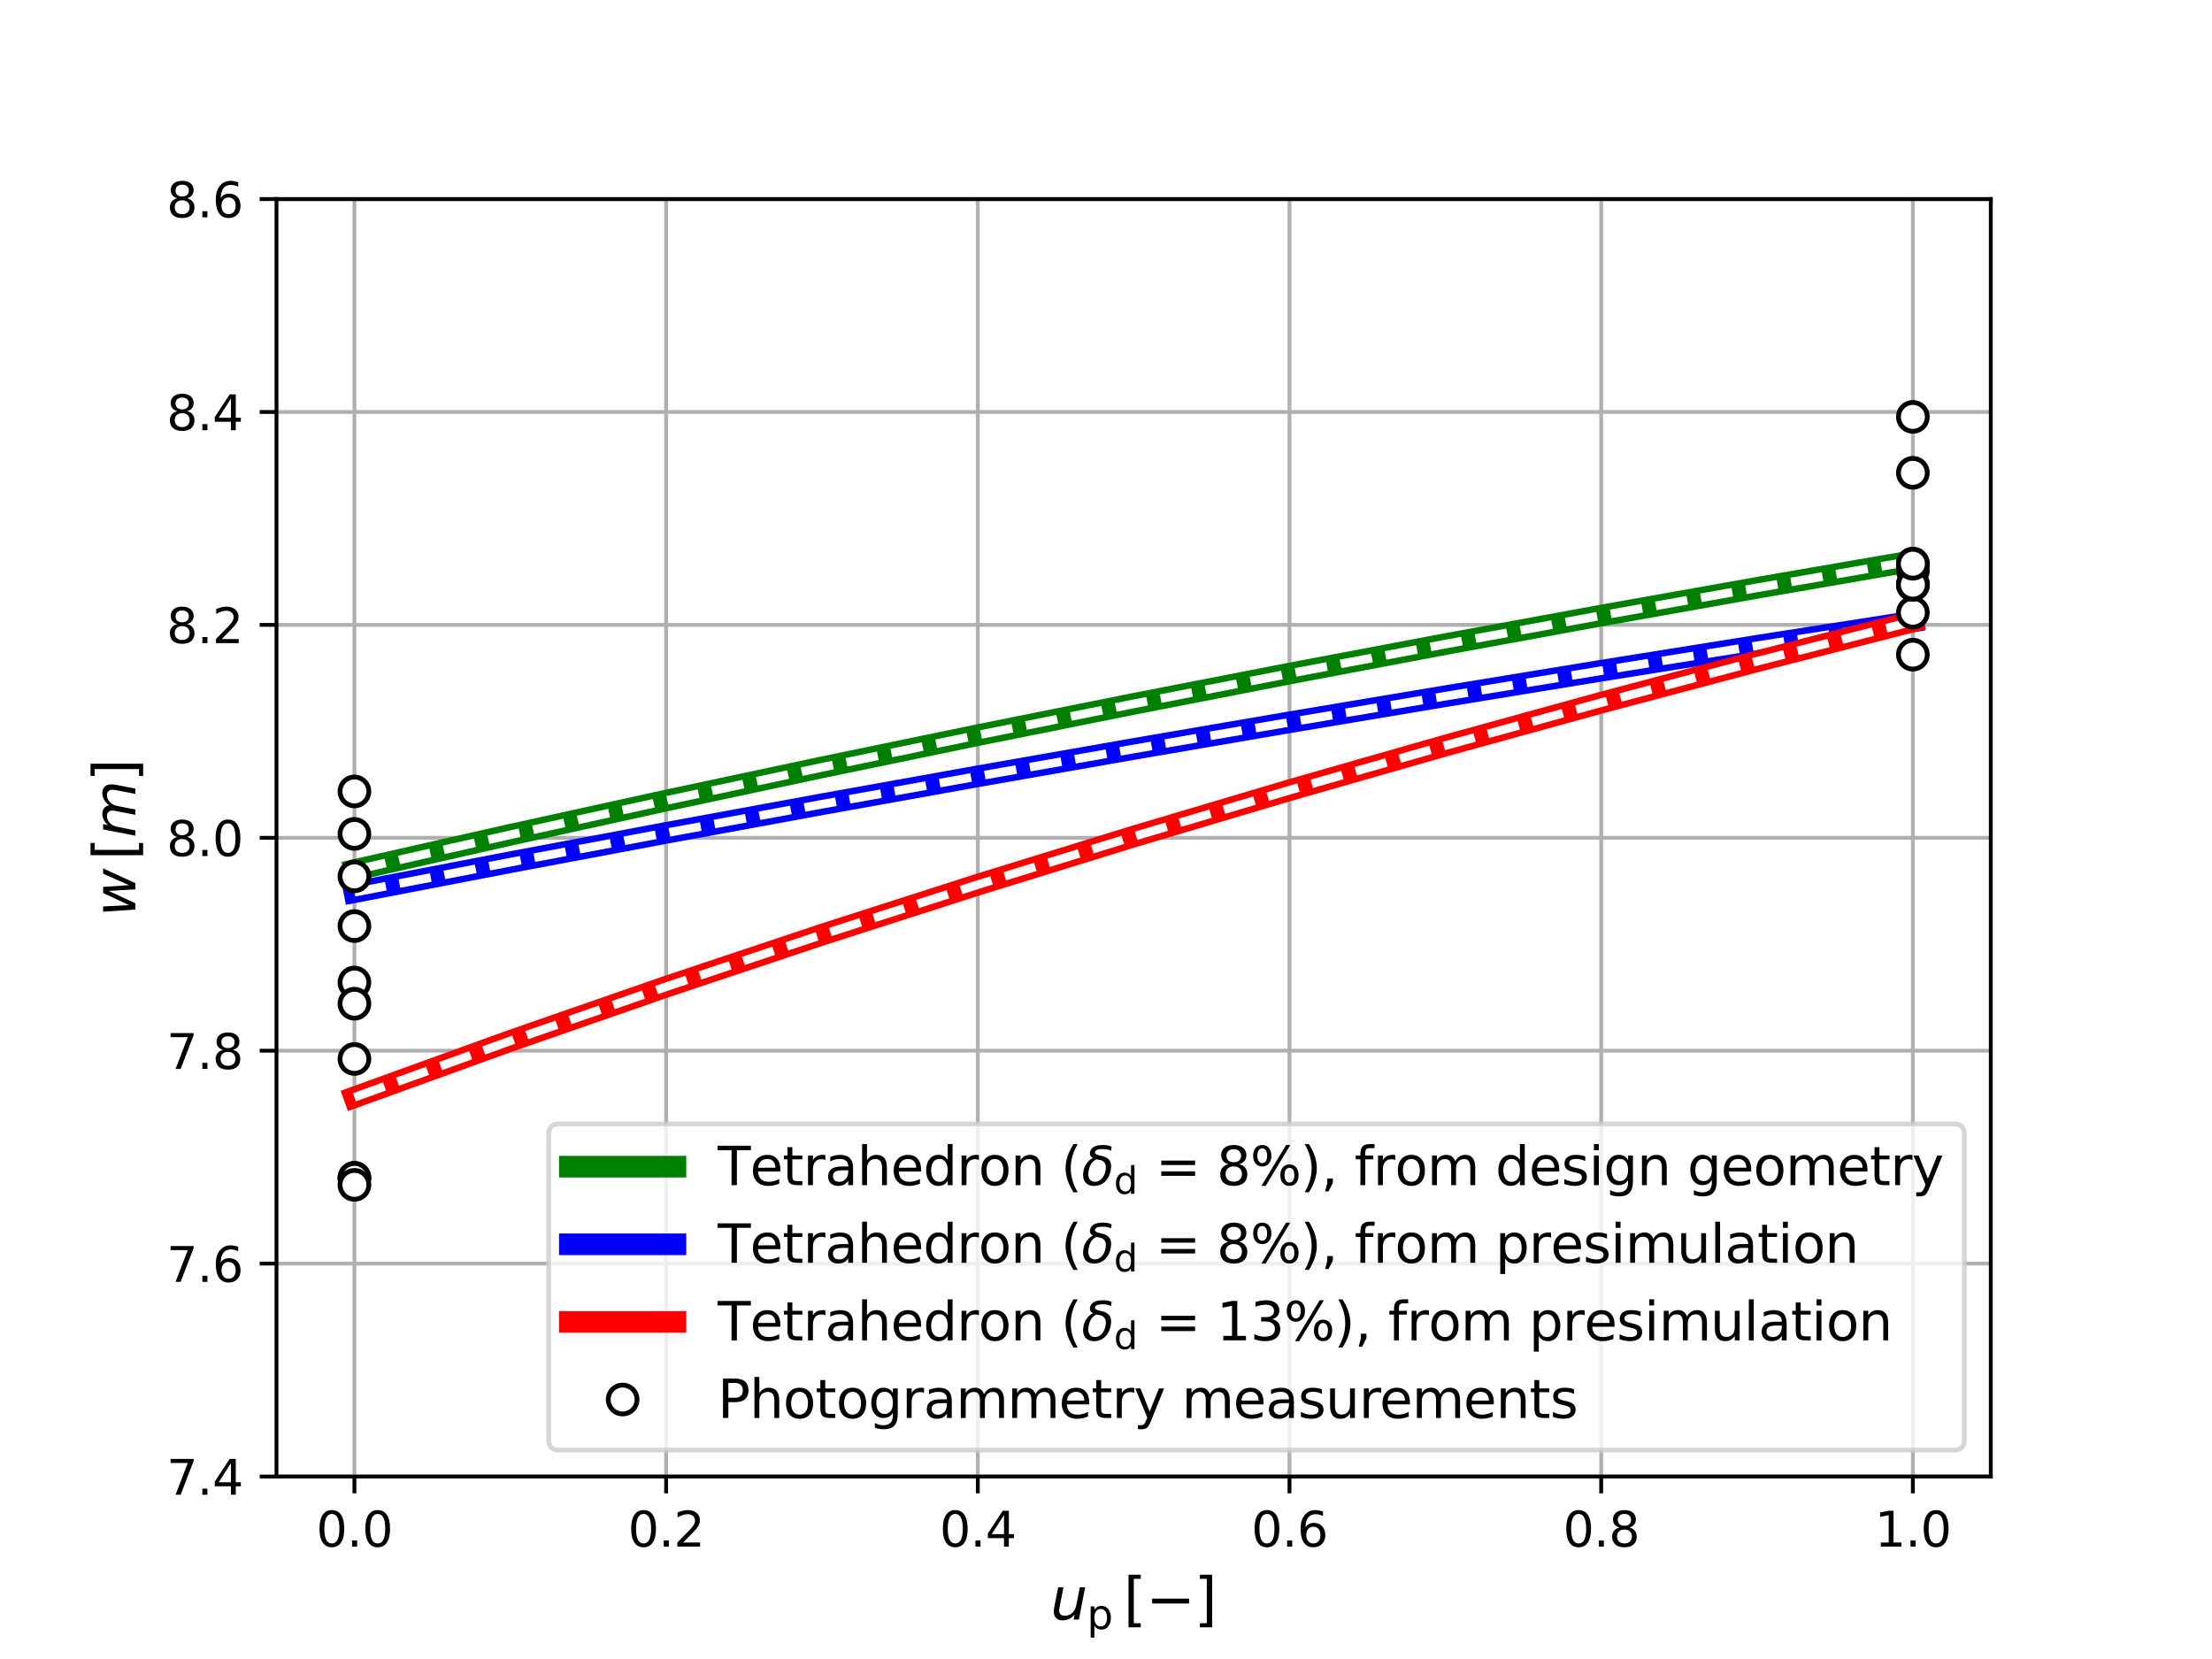 <?xml version="1.0" encoding="utf-8" standalone="no"?>
<!DOCTYPE svg PUBLIC "-//W3C//DTD SVG 1.1//EN"
  "http://www.w3.org/Graphics/SVG/1.1/DTD/svg11.dtd">
<svg xmlns:xlink="http://www.w3.org/1999/xlink" width="460.8pt" height="345.6pt" viewBox="0 0 460.8 345.6" xmlns="http://www.w3.org/2000/svg" version="1.1">
 <defs>
  <style type="text/css">*{stroke-linejoin: round; stroke-linecap: butt}</style>
 </defs>
 <g id="figure_1">
  <g id="patch_1">
   <path d="M 0 345.6 
L 460.8 345.6 
L 460.8 0 
L 0 0 
z
" style="fill: #ffffff"/>
  </g>
  <g id="axes_1">
   <g id="patch_2">
    <path d="M 57.6 307.584 
L 414.72 307.584 
L 414.72 41.472 
L 57.6 41.472 
z
" style="fill: #ffffff"/>
   </g>
   <g id="matplotlib.axis_1">
    <g id="xtick_1">
     <g id="line2d_1">
      <path d="M 73.833 307.584 
L 73.833 41.472 
" clip-path="url(#pef5d15a717)" style="fill: none; stroke: #b0b0b0; stroke-width: 0.8; stroke-linecap: square"/>
     </g>
     <g id="line2d_2">
      <defs>
       <path id="m60c83178a6" d="M 0 0 
L 0 3.5 
" style="stroke: #000000; stroke-width: 0.8"/>
      </defs>
      <g>
       <use xlink:href="#m60c83178a6" x="73.833" y="307.584" style="stroke: #000000; stroke-width: 0.8"/>
      </g>
     </g>
     <g id="text_1">
      <!-- 0.0 -->
      <g transform="translate(65.881 322.182) scale(0.1 -0.1)">
       <defs>
        <path id="DejaVuSans-30" d="M 2034 4250 
Q 1547 4250 1301 3770 
Q 1056 3291 1056 2328 
Q 1056 1369 1301 889 
Q 1547 409 2034 409 
Q 2525 409 2770 889 
Q 3016 1369 3016 2328 
Q 3016 3291 2770 3770 
Q 2525 4250 2034 4250 
z
M 2034 4750 
Q 2819 4750 3233 4129 
Q 3647 3509 3647 2328 
Q 3647 1150 3233 529 
Q 2819 -91 2034 -91 
Q 1250 -91 836 529 
Q 422 1150 422 2328 
Q 422 3509 836 4129 
Q 1250 4750 2034 4750 
z
" transform="scale(0.016)"/>
        <path id="DejaVuSans-2e" d="M 684 794 
L 1344 794 
L 1344 0 
L 684 0 
L 684 794 
z
" transform="scale(0.016)"/>
       </defs>
       <use xlink:href="#DejaVuSans-30"/>
       <use xlink:href="#DejaVuSans-2e" x="63.623"/>
       <use xlink:href="#DejaVuSans-30" x="95.41"/>
      </g>
     </g>
    </g>
    <g id="xtick_2">
     <g id="line2d_3">
      <path d="M 138.764 307.584 
L 138.764 41.472 
" clip-path="url(#pef5d15a717)" style="fill: none; stroke: #b0b0b0; stroke-width: 0.8; stroke-linecap: square"/>
     </g>
     <g id="line2d_4">
      <g>
       <use xlink:href="#m60c83178a6" x="138.764" y="307.584" style="stroke: #000000; stroke-width: 0.8"/>
      </g>
     </g>
     <g id="text_2">
      <!-- 0.2 -->
      <g transform="translate(130.812 322.182) scale(0.1 -0.1)">
       <defs>
        <path id="DejaVuSans-32" d="M 1228 531 
L 3431 531 
L 3431 0 
L 469 0 
L 469 531 
Q 828 903 1448 1529 
Q 2069 2156 2228 2338 
Q 2531 2678 2651 2914 
Q 2772 3150 2772 3378 
Q 2772 3750 2511 3984 
Q 2250 4219 1831 4219 
Q 1534 4219 1204 4116 
Q 875 4013 500 3803 
L 500 4441 
Q 881 4594 1212 4672 
Q 1544 4750 1819 4750 
Q 2544 4750 2975 4387 
Q 3406 4025 3406 3419 
Q 3406 3131 3298 2873 
Q 3191 2616 2906 2266 
Q 2828 2175 2409 1742 
Q 1991 1309 1228 531 
z
" transform="scale(0.016)"/>
       </defs>
       <use xlink:href="#DejaVuSans-30"/>
       <use xlink:href="#DejaVuSans-2e" x="63.623"/>
       <use xlink:href="#DejaVuSans-32" x="95.41"/>
      </g>
     </g>
    </g>
    <g id="xtick_3">
     <g id="line2d_5">
      <path d="M 203.695 307.584 
L 203.695 41.472 
" clip-path="url(#pef5d15a717)" style="fill: none; stroke: #b0b0b0; stroke-width: 0.8; stroke-linecap: square"/>
     </g>
     <g id="line2d_6">
      <g>
       <use xlink:href="#m60c83178a6" x="203.695" y="307.584" style="stroke: #000000; stroke-width: 0.8"/>
      </g>
     </g>
     <g id="text_3">
      <!-- 0.4 -->
      <g transform="translate(195.743 322.182) scale(0.1 -0.1)">
       <defs>
        <path id="DejaVuSans-34" d="M 2419 4116 
L 825 1625 
L 2419 1625 
L 2419 4116 
z
M 2253 4666 
L 3047 4666 
L 3047 1625 
L 3713 1625 
L 3713 1100 
L 3047 1100 
L 3047 0 
L 2419 0 
L 2419 1100 
L 313 1100 
L 313 1709 
L 2253 4666 
z
" transform="scale(0.016)"/>
       </defs>
       <use xlink:href="#DejaVuSans-30"/>
       <use xlink:href="#DejaVuSans-2e" x="63.623"/>
       <use xlink:href="#DejaVuSans-34" x="95.41"/>
      </g>
     </g>
    </g>
    <g id="xtick_4">
     <g id="line2d_7">
      <path d="M 268.625 307.584 
L 268.625 41.472 
" clip-path="url(#pef5d15a717)" style="fill: none; stroke: #b0b0b0; stroke-width: 0.8; stroke-linecap: square"/>
     </g>
     <g id="line2d_8">
      <g>
       <use xlink:href="#m60c83178a6" x="268.625" y="307.584" style="stroke: #000000; stroke-width: 0.8"/>
      </g>
     </g>
     <g id="text_4">
      <!-- 0.6 -->
      <g transform="translate(260.674 322.182) scale(0.1 -0.1)">
       <defs>
        <path id="DejaVuSans-36" d="M 2113 2584 
Q 1688 2584 1439 2293 
Q 1191 2003 1191 1497 
Q 1191 994 1439 701 
Q 1688 409 2113 409 
Q 2538 409 2786 701 
Q 3034 994 3034 1497 
Q 3034 2003 2786 2293 
Q 2538 2584 2113 2584 
z
M 3366 4563 
L 3366 3988 
Q 3128 4100 2886 4159 
Q 2644 4219 2406 4219 
Q 1781 4219 1451 3797 
Q 1122 3375 1075 2522 
Q 1259 2794 1537 2939 
Q 1816 3084 2150 3084 
Q 2853 3084 3261 2657 
Q 3669 2231 3669 1497 
Q 3669 778 3244 343 
Q 2819 -91 2113 -91 
Q 1303 -91 875 529 
Q 447 1150 447 2328 
Q 447 3434 972 4092 
Q 1497 4750 2381 4750 
Q 2619 4750 2861 4703 
Q 3103 4656 3366 4563 
z
" transform="scale(0.016)"/>
       </defs>
       <use xlink:href="#DejaVuSans-30"/>
       <use xlink:href="#DejaVuSans-2e" x="63.623"/>
       <use xlink:href="#DejaVuSans-36" x="95.41"/>
      </g>
     </g>
    </g>
    <g id="xtick_5">
     <g id="line2d_9">
      <path d="M 333.556 307.584 
L 333.556 41.472 
" clip-path="url(#pef5d15a717)" style="fill: none; stroke: #b0b0b0; stroke-width: 0.8; stroke-linecap: square"/>
     </g>
     <g id="line2d_10">
      <g>
       <use xlink:href="#m60c83178a6" x="333.556" y="307.584" style="stroke: #000000; stroke-width: 0.8"/>
      </g>
     </g>
     <g id="text_5">
      <!-- 0.8 -->
      <g transform="translate(325.605 322.182) scale(0.1 -0.1)">
       <defs>
        <path id="DejaVuSans-38" d="M 2034 2216 
Q 1584 2216 1326 1975 
Q 1069 1734 1069 1313 
Q 1069 891 1326 650 
Q 1584 409 2034 409 
Q 2484 409 2743 651 
Q 3003 894 3003 1313 
Q 3003 1734 2745 1975 
Q 2488 2216 2034 2216 
z
M 1403 2484 
Q 997 2584 770 2862 
Q 544 3141 544 3541 
Q 544 4100 942 4425 
Q 1341 4750 2034 4750 
Q 2731 4750 3128 4425 
Q 3525 4100 3525 3541 
Q 3525 3141 3298 2862 
Q 3072 2584 2669 2484 
Q 3125 2378 3379 2068 
Q 3634 1759 3634 1313 
Q 3634 634 3220 271 
Q 2806 -91 2034 -91 
Q 1263 -91 848 271 
Q 434 634 434 1313 
Q 434 1759 690 2068 
Q 947 2378 1403 2484 
z
M 1172 3481 
Q 1172 3119 1398 2916 
Q 1625 2713 2034 2713 
Q 2441 2713 2670 2916 
Q 2900 3119 2900 3481 
Q 2900 3844 2670 4047 
Q 2441 4250 2034 4250 
Q 1625 4250 1398 4047 
Q 1172 3844 1172 3481 
z
" transform="scale(0.016)"/>
       </defs>
       <use xlink:href="#DejaVuSans-30"/>
       <use xlink:href="#DejaVuSans-2e" x="63.623"/>
       <use xlink:href="#DejaVuSans-38" x="95.41"/>
      </g>
     </g>
    </g>
    <g id="xtick_6">
     <g id="line2d_11">
      <path d="M 398.487 307.584 
L 398.487 41.472 
" clip-path="url(#pef5d15a717)" style="fill: none; stroke: #b0b0b0; stroke-width: 0.8; stroke-linecap: square"/>
     </g>
     <g id="line2d_12">
      <g>
       <use xlink:href="#m60c83178a6" x="398.487" y="307.584" style="stroke: #000000; stroke-width: 0.8"/>
      </g>
     </g>
     <g id="text_6">
      <!-- 1.0 -->
      <g transform="translate(390.536 322.182) scale(0.1 -0.1)">
       <defs>
        <path id="DejaVuSans-31" d="M 794 531 
L 1825 531 
L 1825 4091 
L 703 3866 
L 703 4441 
L 1819 4666 
L 2450 4666 
L 2450 531 
L 3481 531 
L 3481 0 
L 794 0 
L 794 531 
z
" transform="scale(0.016)"/>
       </defs>
       <use xlink:href="#DejaVuSans-31"/>
       <use xlink:href="#DejaVuSans-2e" x="63.623"/>
       <use xlink:href="#DejaVuSans-30" x="95.41"/>
      </g>
     </g>
    </g>
    <g id="text_7">
     <!-- $u_{\rm{p}}\,[-]$ -->
     <g transform="translate(218.82 337.382) scale(0.12 -0.12)">
      <defs>
       <path id="DejaVuSans-Oblique-75" d="M 428 1388 
L 838 3500 
L 1416 3500 
L 1006 1409 
Q 975 1256 961 1147 
Q 947 1038 947 966 
Q 947 700 1109 554 
Q 1272 409 1569 409 
Q 2031 409 2368 721 
Q 2706 1034 2809 1563 
L 3194 3500 
L 3769 3500 
L 3091 0 
L 2516 0 
L 2631 550 
Q 2388 244 2052 76 
Q 1716 -91 1338 -91 
Q 878 -91 622 161 
Q 366 413 366 863 
Q 366 956 381 1097 
Q 397 1238 428 1388 
z
" transform="scale(0.016)"/>
       <path id="DejaVuSans-70" d="M 1159 525 
L 1159 -1331 
L 581 -1331 
L 581 3500 
L 1159 3500 
L 1159 2969 
Q 1341 3281 1617 3432 
Q 1894 3584 2278 3584 
Q 2916 3584 3314 3078 
Q 3713 2572 3713 1747 
Q 3713 922 3314 415 
Q 2916 -91 2278 -91 
Q 1894 -91 1617 61 
Q 1341 213 1159 525 
z
M 3116 1747 
Q 3116 2381 2855 2742 
Q 2594 3103 2138 3103 
Q 1681 3103 1420 2742 
Q 1159 2381 1159 1747 
Q 1159 1113 1420 752 
Q 1681 391 2138 391 
Q 2594 391 2855 752 
Q 3116 1113 3116 1747 
z
" transform="scale(0.016)"/>
       <path id="DejaVuSans-5b" d="M 550 4863 
L 1875 4863 
L 1875 4416 
L 1125 4416 
L 1125 -397 
L 1875 -397 
L 1875 -844 
L 550 -844 
L 550 4863 
z
" transform="scale(0.016)"/>
       <path id="DejaVuSans-2212" d="M 678 2272 
L 4684 2272 
L 4684 1741 
L 678 1741 
L 678 2272 
z
" transform="scale(0.016)"/>
       <path id="DejaVuSans-5d" d="M 1947 4863 
L 1947 -844 
L 622 -844 
L 622 -397 
L 1369 -397 
L 1369 4416 
L 622 4416 
L 622 4863 
L 1947 4863 
z
" transform="scale(0.016)"/>
      </defs>
      <use xlink:href="#DejaVuSans-Oblique-75" transform="translate(0 0.016)"/>
      <use xlink:href="#DejaVuSans-70" transform="translate(63.379 -16.391) scale(0.7)"/>
      <use xlink:href="#DejaVuSans-5b" transform="translate(126.783 0.016)"/>
      <use xlink:href="#DejaVuSans-2212" transform="translate(165.796 0.016)"/>
      <use xlink:href="#DejaVuSans-5d" transform="translate(249.585 0.016)"/>
     </g>
    </g>
   </g>
   <g id="matplotlib.axis_2">
    <g id="ytick_1">
     <g id="line2d_13">
      <path d="M 57.6 307.584 
L 414.72 307.584 
" clip-path="url(#pef5d15a717)" style="fill: none; stroke: #b0b0b0; stroke-width: 0.8; stroke-linecap: square"/>
     </g>
     <g id="line2d_14">
      <defs>
       <path id="m77735369f4" d="M 0 0 
L -3.5 0 
" style="stroke: #000000; stroke-width: 0.8"/>
      </defs>
      <g>
       <use xlink:href="#m77735369f4" x="57.6" y="307.584" style="stroke: #000000; stroke-width: 0.8"/>
      </g>
     </g>
     <g id="text_8">
      <!-- 7.4 -->
      <g transform="translate(34.697 311.383) scale(0.1 -0.1)">
       <defs>
        <path id="DejaVuSans-37" d="M 525 4666 
L 3525 4666 
L 3525 4397 
L 1831 0 
L 1172 0 
L 2766 4134 
L 525 4134 
L 525 4666 
z
" transform="scale(0.016)"/>
       </defs>
       <use xlink:href="#DejaVuSans-37"/>
       <use xlink:href="#DejaVuSans-2e" x="63.623"/>
       <use xlink:href="#DejaVuSans-34" x="95.41"/>
      </g>
     </g>
    </g>
    <g id="ytick_2">
     <g id="line2d_15">
      <path d="M 57.6 263.232 
L 414.72 263.232 
" clip-path="url(#pef5d15a717)" style="fill: none; stroke: #b0b0b0; stroke-width: 0.8; stroke-linecap: square"/>
     </g>
     <g id="line2d_16">
      <g>
       <use xlink:href="#m77735369f4" x="57.6" y="263.232" style="stroke: #000000; stroke-width: 0.8"/>
      </g>
     </g>
     <g id="text_9">
      <!-- 7.6 -->
      <g transform="translate(34.697 267.031) scale(0.1 -0.1)">
       <use xlink:href="#DejaVuSans-37"/>
       <use xlink:href="#DejaVuSans-2e" x="63.623"/>
       <use xlink:href="#DejaVuSans-36" x="95.41"/>
      </g>
     </g>
    </g>
    <g id="ytick_3">
     <g id="line2d_17">
      <path d="M 57.6 218.88 
L 414.72 218.88 
" clip-path="url(#pef5d15a717)" style="fill: none; stroke: #b0b0b0; stroke-width: 0.8; stroke-linecap: square"/>
     </g>
     <g id="line2d_18">
      <g>
       <use xlink:href="#m77735369f4" x="57.6" y="218.88" style="stroke: #000000; stroke-width: 0.8"/>
      </g>
     </g>
     <g id="text_10">
      <!-- 7.8 -->
      <g transform="translate(34.697 222.679) scale(0.1 -0.1)">
       <use xlink:href="#DejaVuSans-37"/>
       <use xlink:href="#DejaVuSans-2e" x="63.623"/>
       <use xlink:href="#DejaVuSans-38" x="95.41"/>
      </g>
     </g>
    </g>
    <g id="ytick_4">
     <g id="line2d_19">
      <path d="M 57.6 174.528 
L 414.72 174.528 
" clip-path="url(#pef5d15a717)" style="fill: none; stroke: #b0b0b0; stroke-width: 0.8; stroke-linecap: square"/>
     </g>
     <g id="line2d_20">
      <g>
       <use xlink:href="#m77735369f4" x="57.6" y="174.528" style="stroke: #000000; stroke-width: 0.8"/>
      </g>
     </g>
     <g id="text_11">
      <!-- 8.0 -->
      <g transform="translate(34.697 178.327) scale(0.1 -0.1)">
       <use xlink:href="#DejaVuSans-38"/>
       <use xlink:href="#DejaVuSans-2e" x="63.623"/>
       <use xlink:href="#DejaVuSans-30" x="95.41"/>
      </g>
     </g>
    </g>
    <g id="ytick_5">
     <g id="line2d_21">
      <path d="M 57.6 130.176 
L 414.72 130.176 
" clip-path="url(#pef5d15a717)" style="fill: none; stroke: #b0b0b0; stroke-width: 0.8; stroke-linecap: square"/>
     </g>
     <g id="line2d_22">
      <g>
       <use xlink:href="#m77735369f4" x="57.6" y="130.176" style="stroke: #000000; stroke-width: 0.8"/>
      </g>
     </g>
     <g id="text_12">
      <!-- 8.2 -->
      <g transform="translate(34.697 133.975) scale(0.1 -0.1)">
       <use xlink:href="#DejaVuSans-38"/>
       <use xlink:href="#DejaVuSans-2e" x="63.623"/>
       <use xlink:href="#DejaVuSans-32" x="95.41"/>
      </g>
     </g>
    </g>
    <g id="ytick_6">
     <g id="line2d_23">
      <path d="M 57.6 85.824 
L 414.72 85.824 
" clip-path="url(#pef5d15a717)" style="fill: none; stroke: #b0b0b0; stroke-width: 0.8; stroke-linecap: square"/>
     </g>
     <g id="line2d_24">
      <g>
       <use xlink:href="#m77735369f4" x="57.6" y="85.824" style="stroke: #000000; stroke-width: 0.8"/>
      </g>
     </g>
     <g id="text_13">
      <!-- 8.4 -->
      <g transform="translate(34.697 89.623) scale(0.1 -0.1)">
       <use xlink:href="#DejaVuSans-38"/>
       <use xlink:href="#DejaVuSans-2e" x="63.623"/>
       <use xlink:href="#DejaVuSans-34" x="95.41"/>
      </g>
     </g>
    </g>
    <g id="ytick_7">
     <g id="line2d_25">
      <path d="M 57.6 41.472 
L 414.72 41.472 
" clip-path="url(#pef5d15a717)" style="fill: none; stroke: #b0b0b0; stroke-width: 0.8; stroke-linecap: square"/>
     </g>
     <g id="line2d_26">
      <g>
       <use xlink:href="#m77735369f4" x="57.6" y="41.472" style="stroke: #000000; stroke-width: 0.8"/>
      </g>
     </g>
     <g id="text_14">
      <!-- 8.6 -->
      <g transform="translate(34.697 45.271) scale(0.1 -0.1)">
       <use xlink:href="#DejaVuSans-38"/>
       <use xlink:href="#DejaVuSans-2e" x="63.623"/>
       <use xlink:href="#DejaVuSans-36" x="95.41"/>
      </g>
     </g>
    </g>
    <g id="text_15">
     <!-- $w\,[m]$ -->
     <g transform="translate(28.201 190.968) rotate(-90) scale(0.12 -0.12)">
      <defs>
       <path id="DejaVuSans-Oblique-77" d="M 544 3500 
L 1113 3500 
L 1259 684 
L 2566 3500 
L 3231 3500 
L 3425 684 
L 4666 3500 
L 5241 3500 
L 3641 0 
L 2969 0 
L 2797 2900 
L 1459 0 
L 781 0 
L 544 3500 
z
" transform="scale(0.016)"/>
       <path id="DejaVuSans-Oblique-6d" d="M 5747 2113 
L 5338 0 
L 4763 0 
L 5166 2094 
Q 5191 2228 5203 2325 
Q 5216 2422 5216 2491 
Q 5216 2772 5059 2928 
Q 4903 3084 4622 3084 
Q 4203 3084 3875 2770 
Q 3547 2456 3450 1953 
L 3066 0 
L 2491 0 
L 2900 2094 
Q 2925 2209 2937 2307 
Q 2950 2406 2950 2484 
Q 2950 2769 2794 2926 
Q 2638 3084 2363 3084 
Q 1938 3084 1609 2770 
Q 1281 2456 1184 1953 
L 800 0 
L 225 0 
L 909 3500 
L 1484 3500 
L 1375 2956 
Q 1609 3263 1923 3423 
Q 2238 3584 2597 3584 
Q 2978 3584 3223 3384 
Q 3469 3184 3519 2828 
Q 3781 3197 4126 3390 
Q 4472 3584 4856 3584 
Q 5306 3584 5551 3325 
Q 5797 3066 5797 2591 
Q 5797 2488 5784 2364 
Q 5772 2241 5747 2113 
z
" transform="scale(0.016)"/>
      </defs>
      <use xlink:href="#DejaVuSans-Oblique-77" transform="translate(0 0.016)"/>
      <use xlink:href="#DejaVuSans-5b" transform="translate(98.023 0.016)"/>
      <use xlink:href="#DejaVuSans-Oblique-6d" transform="translate(137.036 0.016)"/>
      <use xlink:href="#DejaVuSans-5d" transform="translate(234.449 0.016)"/>
     </g>
    </g>
   </g>
   <g id="line2d_27">
    <path d="M 73.833 181.255 
L 106.298 173.902 
L 138.764 166.771 
L 171.229 159.853 
L 203.695 153.142 
L 236.16 146.631 
L 268.625 140.313 
L 301.091 134.182 
L 333.556 128.232 
L 366.022 122.457 
L 398.487 116.853 
" clip-path="url(#pef5d15a717)" style="fill: none; stroke: #008000; stroke-width: 4.5; stroke-linecap: square"/>
   </g>
   <g id="line2d_28">
    <path d="M 73.833 181.255 
L 106.298 173.902 
L 138.764 166.771 
L 171.229 159.853 
L 203.695 153.142 
L 236.16 146.631 
L 268.625 140.313 
L 301.091 134.182 
L 333.556 128.232 
L 366.022 122.457 
L 398.487 116.853 
" clip-path="url(#pef5d15a717)" style="fill: none; stroke-dasharray: 6.66,2.88; stroke-dashoffset: 0; stroke: #ffffff; stroke-width: 1.8"/>
   </g>
   <g id="line2d_29">
    <path d="M 73.833 185.865 
L 106.298 179.611 
L 138.764 173.504 
L 171.229 167.54 
L 203.695 161.714 
L 236.16 156.023 
L 268.625 150.463 
L 301.091 145.029 
L 333.556 139.719 
L 366.022 134.53 
L 398.487 129.457 
" clip-path="url(#pef5d15a717)" style="fill: none; stroke: #0000ff; stroke-width: 4.5; stroke-linecap: square"/>
   </g>
   <g id="line2d_30">
    <path d="M 73.833 185.865 
L 106.298 179.611 
L 138.764 173.504 
L 171.229 167.54 
L 203.695 161.714 
L 236.16 156.023 
L 268.625 150.463 
L 301.091 145.029 
L 333.556 139.719 
L 366.022 134.53 
L 398.487 129.457 
" clip-path="url(#pef5d15a717)" style="fill: none; stroke-dasharray: 6.66,2.88; stroke-dashoffset: 0; stroke: #ffffff; stroke-width: 1.8"/>
   </g>
   <g id="line2d_31">
    <path d="M 73.833 228.583 
L 106.298 216.837 
L 138.764 205.554 
L 171.229 194.712 
L 203.695 184.287 
L 236.16 174.26 
L 268.625 164.61 
L 301.091 155.321 
L 333.556 146.376 
L 366.022 137.759 
L 398.487 129.457 
" clip-path="url(#pef5d15a717)" style="fill: none; stroke: #ff0000; stroke-width: 4.5; stroke-linecap: square"/>
   </g>
   <g id="line2d_32">
    <path d="M 73.833 228.583 
L 106.298 216.837 
L 138.764 205.554 
L 171.229 194.712 
L 203.695 184.287 
L 236.16 174.26 
L 268.625 164.61 
L 301.091 155.321 
L 333.556 146.376 
L 366.022 137.759 
L 398.487 129.457 
" clip-path="url(#pef5d15a717)" style="fill: none; stroke-dasharray: 6.66,2.88; stroke-dashoffset: 0; stroke: #ffffff; stroke-width: 1.8"/>
   </g>
   <g id="line2d_33">
    <defs>
     <path id="mf1714c2493" d="M 0 3 
C 0.796 3 1.559 2.684 2.121 2.121 
C 2.684 1.559 3 0.796 3 0 
C 3 -0.796 2.684 -1.559 2.121 -2.121 
C 1.559 -2.684 0.796 -3 0 -3 
C -0.796 -3 -1.559 -2.684 -2.121 -2.121 
C -2.684 -1.559 -3 -0.796 -3 0 
C -3 0.796 -2.684 1.559 -2.121 2.121 
C -1.559 2.684 -0.796 3 0 3 
z
" style="stroke: #000000"/>
    </defs>
    <g clip-path="url(#pef5d15a717)">
     <use xlink:href="#mf1714c2493" x="398.487" y="121.806" style="fill: #ffffff; stroke: #000000"/>
     <use xlink:href="#mf1714c2493" x="398.487" y="127.633" style="fill: #ffffff; stroke: #000000"/>
     <use xlink:href="#mf1714c2493" x="398.487" y="117.435" style="fill: #ffffff; stroke: #000000"/>
     <use xlink:href="#mf1714c2493" x="398.487" y="118.892" style="fill: #ffffff; stroke: #000000"/>
     <use xlink:href="#mf1714c2493" x="398.487" y="121.806" style="fill: #ffffff; stroke: #000000"/>
     <use xlink:href="#mf1714c2493" x="73.833" y="204.671" style="fill: #ffffff; stroke: #000000"/>
     <use xlink:href="#mf1714c2493" x="73.833" y="209.093" style="fill: #ffffff; stroke: #000000"/>
     <use xlink:href="#mf1714c2493" x="73.833" y="164.869" style="fill: #ffffff; stroke: #000000"/>
     <use xlink:href="#mf1714c2493" x="73.833" y="182.558" style="fill: #ffffff; stroke: #000000"/>
     <use xlink:href="#mf1714c2493" x="73.833" y="173.714" style="fill: #ffffff; stroke: #000000"/>
     <use xlink:href="#mf1714c2493" x="398.487" y="98.497" style="fill: #ffffff; stroke: #000000"/>
     <use xlink:href="#mf1714c2493" x="398.487" y="86.843" style="fill: #ffffff; stroke: #000000"/>
     <use xlink:href="#mf1714c2493" x="398.487" y="121.806" style="fill: #ffffff; stroke: #000000"/>
     <use xlink:href="#mf1714c2493" x="398.487" y="136.374" style="fill: #ffffff; stroke: #000000"/>
     <use xlink:href="#mf1714c2493" x="398.487" y="117.435" style="fill: #ffffff; stroke: #000000"/>
     <use xlink:href="#mf1714c2493" x="73.833" y="220.601" style="fill: #ffffff; stroke: #000000"/>
     <use xlink:href="#mf1714c2493" x="73.833" y="192.918" style="fill: #ffffff; stroke: #000000"/>
     <use xlink:href="#mf1714c2493" x="73.833" y="245.37" style="fill: #ffffff; stroke: #000000"/>
     <use xlink:href="#mf1714c2493" x="73.833" y="245.37" style="fill: #ffffff; stroke: #000000"/>
     <use xlink:href="#mf1714c2493" x="73.833" y="246.827" style="fill: #ffffff; stroke: #000000"/>
    </g>
   </g>
   <g id="patch_3">
    <path d="M 57.6 307.584 
L 57.6 41.472 
" style="fill: none; stroke: #000000; stroke-width: 0.8; stroke-linejoin: miter; stroke-linecap: square"/>
   </g>
   <g id="patch_4">
    <path d="M 414.72 307.584 
L 414.72 41.472 
" style="fill: none; stroke: #000000; stroke-width: 0.8; stroke-linejoin: miter; stroke-linecap: square"/>
   </g>
   <g id="patch_5">
    <path d="M 57.6 307.584 
L 414.72 307.584 
" style="fill: none; stroke: #000000; stroke-width: 0.8; stroke-linejoin: miter; stroke-linecap: square"/>
   </g>
   <g id="patch_6">
    <path d="M 57.6 41.472 
L 414.72 41.472 
" style="fill: none; stroke: #000000; stroke-width: 0.8; stroke-linejoin: miter; stroke-linecap: square"/>
   </g>
   <g id="legend_1">
    <g id="patch_7">
     <path d="M 116.51 302.084 
L 407.02 302.084 
Q 409.22 302.084 409.22 299.884 
L 409.22 236.328 
Q 409.22 234.128 407.02 234.128 
L 116.51 234.128 
Q 114.31 234.128 114.31 236.328 
L 114.31 299.884 
Q 114.31 302.084 116.51 302.084 
z
" style="fill: #ffffff; opacity: 0.8; stroke: #cccccc; stroke-linejoin: miter"/>
    </g>
    <g id="line2d_34">
     <path d="M 118.71 243.038 
L 129.71 243.038 
L 140.71 243.038 
" style="fill: none; stroke: #008000; stroke-width: 4.5; stroke-linecap: square"/>
    </g>
    <g id="text_16">
     <!-- Tetrahedron ($\delta_{\rm{d}}$ = 8%), from design geometry -->
     <g transform="translate(149.51 246.888) scale(0.11 -0.11)">
      <defs>
       <path id="DejaVuSans-54" d="M -19 4666 
L 3928 4666 
L 3928 4134 
L 2272 4134 
L 2272 0 
L 1638 0 
L 1638 4134 
L -19 4134 
L -19 4666 
z
" transform="scale(0.016)"/>
       <path id="DejaVuSans-65" d="M 3597 1894 
L 3597 1613 
L 953 1613 
Q 991 1019 1311 708 
Q 1631 397 2203 397 
Q 2534 397 2845 478 
Q 3156 559 3463 722 
L 3463 178 
Q 3153 47 2828 -22 
Q 2503 -91 2169 -91 
Q 1331 -91 842 396 
Q 353 884 353 1716 
Q 353 2575 817 3079 
Q 1281 3584 2069 3584 
Q 2775 3584 3186 3129 
Q 3597 2675 3597 1894 
z
M 3022 2063 
Q 3016 2534 2758 2815 
Q 2500 3097 2075 3097 
Q 1594 3097 1305 2825 
Q 1016 2553 972 2059 
L 3022 2063 
z
" transform="scale(0.016)"/>
       <path id="DejaVuSans-74" d="M 1172 4494 
L 1172 3500 
L 2356 3500 
L 2356 3053 
L 1172 3053 
L 1172 1153 
Q 1172 725 1289 603 
Q 1406 481 1766 481 
L 2356 481 
L 2356 0 
L 1766 0 
Q 1100 0 847 248 
Q 594 497 594 1153 
L 594 3053 
L 172 3053 
L 172 3500 
L 594 3500 
L 594 4494 
L 1172 4494 
z
" transform="scale(0.016)"/>
       <path id="DejaVuSans-72" d="M 2631 2963 
Q 2534 3019 2420 3045 
Q 2306 3072 2169 3072 
Q 1681 3072 1420 2755 
Q 1159 2438 1159 1844 
L 1159 0 
L 581 0 
L 581 3500 
L 1159 3500 
L 1159 2956 
Q 1341 3275 1631 3429 
Q 1922 3584 2338 3584 
Q 2397 3584 2469 3576 
Q 2541 3569 2628 3553 
L 2631 2963 
z
" transform="scale(0.016)"/>
       <path id="DejaVuSans-61" d="M 2194 1759 
Q 1497 1759 1228 1600 
Q 959 1441 959 1056 
Q 959 750 1161 570 
Q 1363 391 1709 391 
Q 2188 391 2477 730 
Q 2766 1069 2766 1631 
L 2766 1759 
L 2194 1759 
z
M 3341 1997 
L 3341 0 
L 2766 0 
L 2766 531 
Q 2569 213 2275 61 
Q 1981 -91 1556 -91 
Q 1019 -91 701 211 
Q 384 513 384 1019 
Q 384 1609 779 1909 
Q 1175 2209 1959 2209 
L 2766 2209 
L 2766 2266 
Q 2766 2663 2505 2880 
Q 2244 3097 1772 3097 
Q 1472 3097 1187 3025 
Q 903 2953 641 2809 
L 641 3341 
Q 956 3463 1253 3523 
Q 1550 3584 1831 3584 
Q 2591 3584 2966 3190 
Q 3341 2797 3341 1997 
z
" transform="scale(0.016)"/>
       <path id="DejaVuSans-68" d="M 3513 2113 
L 3513 0 
L 2938 0 
L 2938 2094 
Q 2938 2591 2744 2837 
Q 2550 3084 2163 3084 
Q 1697 3084 1428 2787 
Q 1159 2491 1159 1978 
L 1159 0 
L 581 0 
L 581 4863 
L 1159 4863 
L 1159 2956 
Q 1366 3272 1645 3428 
Q 1925 3584 2291 3584 
Q 2894 3584 3203 3211 
Q 3513 2838 3513 2113 
z
" transform="scale(0.016)"/>
       <path id="DejaVuSans-64" d="M 2906 2969 
L 2906 4863 
L 3481 4863 
L 3481 0 
L 2906 0 
L 2906 525 
Q 2725 213 2448 61 
Q 2172 -91 1784 -91 
Q 1150 -91 751 415 
Q 353 922 353 1747 
Q 353 2572 751 3078 
Q 1150 3584 1784 3584 
Q 2172 3584 2448 3432 
Q 2725 3281 2906 2969 
z
M 947 1747 
Q 947 1113 1208 752 
Q 1469 391 1925 391 
Q 2381 391 2643 752 
Q 2906 1113 2906 1747 
Q 2906 2381 2643 2742 
Q 2381 3103 1925 3103 
Q 1469 3103 1208 2742 
Q 947 2381 947 1747 
z
" transform="scale(0.016)"/>
       <path id="DejaVuSans-6f" d="M 1959 3097 
Q 1497 3097 1228 2736 
Q 959 2375 959 1747 
Q 959 1119 1226 758 
Q 1494 397 1959 397 
Q 2419 397 2687 759 
Q 2956 1122 2956 1747 
Q 2956 2369 2687 2733 
Q 2419 3097 1959 3097 
z
M 1959 3584 
Q 2709 3584 3137 3096 
Q 3566 2609 3566 1747 
Q 3566 888 3137 398 
Q 2709 -91 1959 -91 
Q 1206 -91 779 398 
Q 353 888 353 1747 
Q 353 2609 779 3096 
Q 1206 3584 1959 3584 
z
" transform="scale(0.016)"/>
       <path id="DejaVuSans-6e" d="M 3513 2113 
L 3513 0 
L 2938 0 
L 2938 2094 
Q 2938 2591 2744 2837 
Q 2550 3084 2163 3084 
Q 1697 3084 1428 2787 
Q 1159 2491 1159 1978 
L 1159 0 
L 581 0 
L 581 3500 
L 1159 3500 
L 1159 2956 
Q 1366 3272 1645 3428 
Q 1925 3584 2291 3584 
Q 2894 3584 3203 3211 
Q 3513 2838 3513 2113 
z
" transform="scale(0.016)"/>
       <path id="DejaVuSans-20" transform="scale(0.016)"/>
       <path id="DejaVuSans-28" d="M 1984 4856 
Q 1566 4138 1362 3434 
Q 1159 2731 1159 2009 
Q 1159 1288 1364 580 
Q 1569 -128 1984 -844 
L 1484 -844 
Q 1016 -109 783 600 
Q 550 1309 550 2009 
Q 550 2706 781 3412 
Q 1013 4119 1484 4856 
L 1984 4856 
z
" transform="scale(0.016)"/>
       <path id="DejaVuSans-Oblique-3b4" d="M 3472 4053 
Q 3197 4272 2450 4272 
Q 1659 4272 1588 3906 
Q 1531 3619 2328 3469 
Q 2953 3353 3253 3003 
Q 3616 2581 3447 1716 
Q 3284 888 2763 400 
Q 2238 -91 1488 -91 
Q 741 -91 406 400 
Q 72 888 241 1747 
Q 363 2384 891 2900 
Q 1097 3100 1353 3213 
Q 913 3459 1000 3900 
Q 1166 4750 2544 4750 
Q 3234 4750 3566 4531 
L 3472 4053 
z
M 1753 3056 
Q 1525 2966 1306 2738 
Q 969 2384 847 1747 
Q 722 1113 919 756 
Q 1119 397 1584 397 
Q 2044 397 2381 759 
Q 2722 1122 2838 1716 
Q 2956 2338 2731 2638 
Q 2491 2959 2103 2994 
Q 1906 3013 1753 3056 
z
" transform="scale(0.016)"/>
       <path id="DejaVuSans-3d" d="M 678 2906 
L 4684 2906 
L 4684 2381 
L 678 2381 
L 678 2906 
z
M 678 1631 
L 4684 1631 
L 4684 1100 
L 678 1100 
L 678 1631 
z
" transform="scale(0.016)"/>
       <path id="DejaVuSans-25" d="M 4653 2053 
Q 4381 2053 4226 1822 
Q 4072 1591 4072 1178 
Q 4072 772 4226 539 
Q 4381 306 4653 306 
Q 4919 306 5073 539 
Q 5228 772 5228 1178 
Q 5228 1588 5073 1820 
Q 4919 2053 4653 2053 
z
M 4653 2450 
Q 5147 2450 5437 2106 
Q 5728 1763 5728 1178 
Q 5728 594 5436 251 
Q 5144 -91 4653 -91 
Q 4153 -91 3862 251 
Q 3572 594 3572 1178 
Q 3572 1766 3864 2108 
Q 4156 2450 4653 2450 
z
M 1428 4353 
Q 1159 4353 1004 4120 
Q 850 3888 850 3481 
Q 850 3069 1003 2837 
Q 1156 2606 1428 2606 
Q 1700 2606 1854 2837 
Q 2009 3069 2009 3481 
Q 2009 3884 1853 4118 
Q 1697 4353 1428 4353 
z
M 4250 4750 
L 4750 4750 
L 1831 -91 
L 1331 -91 
L 4250 4750 
z
M 1428 4750 
Q 1922 4750 2215 4408 
Q 2509 4066 2509 3481 
Q 2509 2891 2217 2550 
Q 1925 2209 1428 2209 
Q 931 2209 642 2551 
Q 353 2894 353 3481 
Q 353 4063 643 4406 
Q 934 4750 1428 4750 
z
" transform="scale(0.016)"/>
       <path id="DejaVuSans-29" d="M 513 4856 
L 1013 4856 
Q 1481 4119 1714 3412 
Q 1947 2706 1947 2009 
Q 1947 1309 1714 600 
Q 1481 -109 1013 -844 
L 513 -844 
Q 928 -128 1133 580 
Q 1338 1288 1338 2009 
Q 1338 2731 1133 3434 
Q 928 4138 513 4856 
z
" transform="scale(0.016)"/>
       <path id="DejaVuSans-2c" d="M 750 794 
L 1409 794 
L 1409 256 
L 897 -744 
L 494 -744 
L 750 256 
L 750 794 
z
" transform="scale(0.016)"/>
       <path id="DejaVuSans-66" d="M 2375 4863 
L 2375 4384 
L 1825 4384 
Q 1516 4384 1395 4259 
Q 1275 4134 1275 3809 
L 1275 3500 
L 2222 3500 
L 2222 3053 
L 1275 3053 
L 1275 0 
L 697 0 
L 697 3053 
L 147 3053 
L 147 3500 
L 697 3500 
L 697 3744 
Q 697 4328 969 4595 
Q 1241 4863 1831 4863 
L 2375 4863 
z
" transform="scale(0.016)"/>
       <path id="DejaVuSans-6d" d="M 3328 2828 
Q 3544 3216 3844 3400 
Q 4144 3584 4550 3584 
Q 5097 3584 5394 3201 
Q 5691 2819 5691 2113 
L 5691 0 
L 5113 0 
L 5113 2094 
Q 5113 2597 4934 2840 
Q 4756 3084 4391 3084 
Q 3944 3084 3684 2787 
Q 3425 2491 3425 1978 
L 3425 0 
L 2847 0 
L 2847 2094 
Q 2847 2600 2669 2842 
Q 2491 3084 2119 3084 
Q 1678 3084 1418 2786 
Q 1159 2488 1159 1978 
L 1159 0 
L 581 0 
L 581 3500 
L 1159 3500 
L 1159 2956 
Q 1356 3278 1631 3431 
Q 1906 3584 2284 3584 
Q 2666 3584 2933 3390 
Q 3200 3197 3328 2828 
z
" transform="scale(0.016)"/>
       <path id="DejaVuSans-73" d="M 2834 3397 
L 2834 2853 
Q 2591 2978 2328 3040 
Q 2066 3103 1784 3103 
Q 1356 3103 1142 2972 
Q 928 2841 928 2578 
Q 928 2378 1081 2264 
Q 1234 2150 1697 2047 
L 1894 2003 
Q 2506 1872 2764 1633 
Q 3022 1394 3022 966 
Q 3022 478 2636 193 
Q 2250 -91 1575 -91 
Q 1294 -91 989 -36 
Q 684 19 347 128 
L 347 722 
Q 666 556 975 473 
Q 1284 391 1588 391 
Q 1994 391 2212 530 
Q 2431 669 2431 922 
Q 2431 1156 2273 1281 
Q 2116 1406 1581 1522 
L 1381 1569 
Q 847 1681 609 1914 
Q 372 2147 372 2553 
Q 372 3047 722 3315 
Q 1072 3584 1716 3584 
Q 2034 3584 2315 3537 
Q 2597 3491 2834 3397 
z
" transform="scale(0.016)"/>
       <path id="DejaVuSans-69" d="M 603 3500 
L 1178 3500 
L 1178 0 
L 603 0 
L 603 3500 
z
M 603 4863 
L 1178 4863 
L 1178 4134 
L 603 4134 
L 603 4863 
z
" transform="scale(0.016)"/>
       <path id="DejaVuSans-67" d="M 2906 1791 
Q 2906 2416 2648 2759 
Q 2391 3103 1925 3103 
Q 1463 3103 1205 2759 
Q 947 2416 947 1791 
Q 947 1169 1205 825 
Q 1463 481 1925 481 
Q 2391 481 2648 825 
Q 2906 1169 2906 1791 
z
M 3481 434 
Q 3481 -459 3084 -895 
Q 2688 -1331 1869 -1331 
Q 1566 -1331 1297 -1286 
Q 1028 -1241 775 -1147 
L 775 -588 
Q 1028 -725 1275 -790 
Q 1522 -856 1778 -856 
Q 2344 -856 2625 -561 
Q 2906 -266 2906 331 
L 2906 616 
Q 2728 306 2450 153 
Q 2172 0 1784 0 
Q 1141 0 747 490 
Q 353 981 353 1791 
Q 353 2603 747 3093 
Q 1141 3584 1784 3584 
Q 2172 3584 2450 3431 
Q 2728 3278 2906 2969 
L 2906 3500 
L 3481 3500 
L 3481 434 
z
" transform="scale(0.016)"/>
       <path id="DejaVuSans-79" d="M 2059 -325 
Q 1816 -950 1584 -1140 
Q 1353 -1331 966 -1331 
L 506 -1331 
L 506 -850 
L 844 -850 
Q 1081 -850 1212 -737 
Q 1344 -625 1503 -206 
L 1606 56 
L 191 3500 
L 800 3500 
L 1894 763 
L 2988 3500 
L 3597 3500 
L 2059 -325 
z
" transform="scale(0.016)"/>
      </defs>
      <use xlink:href="#DejaVuSans-54" transform="translate(0 0.016)"/>
      <use xlink:href="#DejaVuSans-65" transform="translate(61.084 0.016)"/>
      <use xlink:href="#DejaVuSans-74" transform="translate(122.607 0.016)"/>
      <use xlink:href="#DejaVuSans-72" transform="translate(161.816 0.016)"/>
      <use xlink:href="#DejaVuSans-61" transform="translate(202.93 0.016)"/>
      <use xlink:href="#DejaVuSans-68" transform="translate(264.209 0.016)"/>
      <use xlink:href="#DejaVuSans-65" transform="translate(327.588 0.016)"/>
      <use xlink:href="#DejaVuSans-64" transform="translate(389.111 0.016)"/>
      <use xlink:href="#DejaVuSans-72" transform="translate(452.588 0.016)"/>
      <use xlink:href="#DejaVuSans-6f" transform="translate(493.701 0.016)"/>
      <use xlink:href="#DejaVuSans-6e" transform="translate(554.883 0.016)"/>
      <use xlink:href="#DejaVuSans-20" transform="translate(618.262 0.016)"/>
      <use xlink:href="#DejaVuSans-28" transform="translate(650.049 0.016)"/>
      <use xlink:href="#DejaVuSans-Oblique-3b4" transform="translate(689.062 0.016)"/>
      <use xlink:href="#DejaVuSans-64" transform="translate(750.244 -16.391) scale(0.7)"/>
      <use xlink:href="#DejaVuSans-20" transform="translate(797.412 0.016)"/>
      <use xlink:href="#DejaVuSans-3d" transform="translate(829.199 0.016)"/>
      <use xlink:href="#DejaVuSans-20" transform="translate(912.988 0.016)"/>
      <use xlink:href="#DejaVuSans-38" transform="translate(944.775 0.016)"/>
      <use xlink:href="#DejaVuSans-25" transform="translate(1008.398 0.016)"/>
      <use xlink:href="#DejaVuSans-29" transform="translate(1103.418 0.016)"/>
      <use xlink:href="#DejaVuSans-2c" transform="translate(1142.432 0.016)"/>
      <use xlink:href="#DejaVuSans-20" transform="translate(1174.219 0.016)"/>
      <use xlink:href="#DejaVuSans-66" transform="translate(1206.006 0.016)"/>
      <use xlink:href="#DejaVuSans-72" transform="translate(1241.211 0.016)"/>
      <use xlink:href="#DejaVuSans-6f" transform="translate(1282.324 0.016)"/>
      <use xlink:href="#DejaVuSans-6d" transform="translate(1343.506 0.016)"/>
      <use xlink:href="#DejaVuSans-20" transform="translate(1440.918 0.016)"/>
      <use xlink:href="#DejaVuSans-64" transform="translate(1472.705 0.016)"/>
      <use xlink:href="#DejaVuSans-65" transform="translate(1536.182 0.016)"/>
      <use xlink:href="#DejaVuSans-73" transform="translate(1597.705 0.016)"/>
      <use xlink:href="#DejaVuSans-69" transform="translate(1649.805 0.016)"/>
      <use xlink:href="#DejaVuSans-67" transform="translate(1677.588 0.016)"/>
      <use xlink:href="#DejaVuSans-6e" transform="translate(1741.064 0.016)"/>
      <use xlink:href="#DejaVuSans-20" transform="translate(1804.443 0.016)"/>
      <use xlink:href="#DejaVuSans-67" transform="translate(1836.23 0.016)"/>
      <use xlink:href="#DejaVuSans-65" transform="translate(1899.707 0.016)"/>
      <use xlink:href="#DejaVuSans-6f" transform="translate(1961.23 0.016)"/>
      <use xlink:href="#DejaVuSans-6d" transform="translate(2022.412 0.016)"/>
      <use xlink:href="#DejaVuSans-65" transform="translate(2119.824 0.016)"/>
      <use xlink:href="#DejaVuSans-74" transform="translate(2181.348 0.016)"/>
      <use xlink:href="#DejaVuSans-72" transform="translate(2220.557 0.016)"/>
      <use xlink:href="#DejaVuSans-79" transform="translate(2261.67 0.016)"/>
     </g>
    </g>
    <g id="line2d_35">
     <path d="M 118.71 259.208 
L 129.71 259.208 
L 140.71 259.208 
" style="fill: none; stroke: #0000ff; stroke-width: 4.5; stroke-linecap: square"/>
    </g>
    <g id="text_17">
     <!-- Tetrahedron ($\delta_{\rm{d}}$ = 8%), from presimulation -->
     <g transform="translate(149.51 263.058) scale(0.11 -0.11)">
      <defs>
       <path id="DejaVuSans-75" d="M 544 1381 
L 544 3500 
L 1119 3500 
L 1119 1403 
Q 1119 906 1312 657 
Q 1506 409 1894 409 
Q 2359 409 2629 706 
Q 2900 1003 2900 1516 
L 2900 3500 
L 3475 3500 
L 3475 0 
L 2900 0 
L 2900 538 
Q 2691 219 2414 64 
Q 2138 -91 1772 -91 
Q 1169 -91 856 284 
Q 544 659 544 1381 
z
M 1991 3584 
L 1991 3584 
z
" transform="scale(0.016)"/>
       <path id="DejaVuSans-6c" d="M 603 4863 
L 1178 4863 
L 1178 0 
L 603 0 
L 603 4863 
z
" transform="scale(0.016)"/>
      </defs>
      <use xlink:href="#DejaVuSans-54" transform="translate(0 0.016)"/>
      <use xlink:href="#DejaVuSans-65" transform="translate(61.084 0.016)"/>
      <use xlink:href="#DejaVuSans-74" transform="translate(122.607 0.016)"/>
      <use xlink:href="#DejaVuSans-72" transform="translate(161.816 0.016)"/>
      <use xlink:href="#DejaVuSans-61" transform="translate(202.93 0.016)"/>
      <use xlink:href="#DejaVuSans-68" transform="translate(264.209 0.016)"/>
      <use xlink:href="#DejaVuSans-65" transform="translate(327.588 0.016)"/>
      <use xlink:href="#DejaVuSans-64" transform="translate(389.111 0.016)"/>
      <use xlink:href="#DejaVuSans-72" transform="translate(452.588 0.016)"/>
      <use xlink:href="#DejaVuSans-6f" transform="translate(493.701 0.016)"/>
      <use xlink:href="#DejaVuSans-6e" transform="translate(554.883 0.016)"/>
      <use xlink:href="#DejaVuSans-20" transform="translate(618.262 0.016)"/>
      <use xlink:href="#DejaVuSans-28" transform="translate(650.049 0.016)"/>
      <use xlink:href="#DejaVuSans-Oblique-3b4" transform="translate(689.062 0.016)"/>
      <use xlink:href="#DejaVuSans-64" transform="translate(750.244 -16.391) scale(0.7)"/>
      <use xlink:href="#DejaVuSans-20" transform="translate(797.412 0.016)"/>
      <use xlink:href="#DejaVuSans-3d" transform="translate(829.199 0.016)"/>
      <use xlink:href="#DejaVuSans-20" transform="translate(912.988 0.016)"/>
      <use xlink:href="#DejaVuSans-38" transform="translate(944.775 0.016)"/>
      <use xlink:href="#DejaVuSans-25" transform="translate(1008.398 0.016)"/>
      <use xlink:href="#DejaVuSans-29" transform="translate(1103.418 0.016)"/>
      <use xlink:href="#DejaVuSans-2c" transform="translate(1142.432 0.016)"/>
      <use xlink:href="#DejaVuSans-20" transform="translate(1174.219 0.016)"/>
      <use xlink:href="#DejaVuSans-66" transform="translate(1206.006 0.016)"/>
      <use xlink:href="#DejaVuSans-72" transform="translate(1241.211 0.016)"/>
      <use xlink:href="#DejaVuSans-6f" transform="translate(1282.324 0.016)"/>
      <use xlink:href="#DejaVuSans-6d" transform="translate(1343.506 0.016)"/>
      <use xlink:href="#DejaVuSans-20" transform="translate(1440.918 0.016)"/>
      <use xlink:href="#DejaVuSans-70" transform="translate(1472.705 0.016)"/>
      <use xlink:href="#DejaVuSans-72" transform="translate(1536.182 0.016)"/>
      <use xlink:href="#DejaVuSans-65" transform="translate(1577.295 0.016)"/>
      <use xlink:href="#DejaVuSans-73" transform="translate(1638.818 0.016)"/>
      <use xlink:href="#DejaVuSans-69" transform="translate(1690.918 0.016)"/>
      <use xlink:href="#DejaVuSans-6d" transform="translate(1718.701 0.016)"/>
      <use xlink:href="#DejaVuSans-75" transform="translate(1816.113 0.016)"/>
      <use xlink:href="#DejaVuSans-6c" transform="translate(1879.492 0.016)"/>
      <use xlink:href="#DejaVuSans-61" transform="translate(1907.275 0.016)"/>
      <use xlink:href="#DejaVuSans-74" transform="translate(1968.555 0.016)"/>
      <use xlink:href="#DejaVuSans-69" transform="translate(2007.764 0.016)"/>
      <use xlink:href="#DejaVuSans-6f" transform="translate(2035.547 0.016)"/>
      <use xlink:href="#DejaVuSans-6e" transform="translate(2096.729 0.016)"/>
     </g>
    </g>
    <g id="line2d_36">
     <path d="M 118.71 275.378 
L 129.71 275.378 
L 140.71 275.378 
" style="fill: none; stroke: #ff0000; stroke-width: 4.5; stroke-linecap: square"/>
    </g>
    <g id="text_18">
     <!-- Tetrahedron ($\delta_{\rm{d}}$ = 13%), from presimulation -->
     <g transform="translate(149.51 279.228) scale(0.11 -0.11)">
      <defs>
       <path id="DejaVuSans-33" d="M 2597 2516 
Q 3050 2419 3304 2112 
Q 3559 1806 3559 1356 
Q 3559 666 3084 287 
Q 2609 -91 1734 -91 
Q 1441 -91 1130 -33 
Q 819 25 488 141 
L 488 750 
Q 750 597 1062 519 
Q 1375 441 1716 441 
Q 2309 441 2620 675 
Q 2931 909 2931 1356 
Q 2931 1769 2642 2001 
Q 2353 2234 1838 2234 
L 1294 2234 
L 1294 2753 
L 1863 2753 
Q 2328 2753 2575 2939 
Q 2822 3125 2822 3475 
Q 2822 3834 2567 4026 
Q 2313 4219 1838 4219 
Q 1578 4219 1281 4162 
Q 984 4106 628 3988 
L 628 4550 
Q 988 4650 1302 4700 
Q 1616 4750 1894 4750 
Q 2613 4750 3031 4423 
Q 3450 4097 3450 3541 
Q 3450 3153 3228 2886 
Q 3006 2619 2597 2516 
z
" transform="scale(0.016)"/>
      </defs>
      <use xlink:href="#DejaVuSans-54" transform="translate(0 0.016)"/>
      <use xlink:href="#DejaVuSans-65" transform="translate(61.084 0.016)"/>
      <use xlink:href="#DejaVuSans-74" transform="translate(122.607 0.016)"/>
      <use xlink:href="#DejaVuSans-72" transform="translate(161.816 0.016)"/>
      <use xlink:href="#DejaVuSans-61" transform="translate(202.93 0.016)"/>
      <use xlink:href="#DejaVuSans-68" transform="translate(264.209 0.016)"/>
      <use xlink:href="#DejaVuSans-65" transform="translate(327.588 0.016)"/>
      <use xlink:href="#DejaVuSans-64" transform="translate(389.111 0.016)"/>
      <use xlink:href="#DejaVuSans-72" transform="translate(452.588 0.016)"/>
      <use xlink:href="#DejaVuSans-6f" transform="translate(493.701 0.016)"/>
      <use xlink:href="#DejaVuSans-6e" transform="translate(554.883 0.016)"/>
      <use xlink:href="#DejaVuSans-20" transform="translate(618.262 0.016)"/>
      <use xlink:href="#DejaVuSans-28" transform="translate(650.049 0.016)"/>
      <use xlink:href="#DejaVuSans-Oblique-3b4" transform="translate(689.062 0.016)"/>
      <use xlink:href="#DejaVuSans-64" transform="translate(750.244 -16.391) scale(0.7)"/>
      <use xlink:href="#DejaVuSans-20" transform="translate(797.412 0.016)"/>
      <use xlink:href="#DejaVuSans-3d" transform="translate(829.199 0.016)"/>
      <use xlink:href="#DejaVuSans-20" transform="translate(912.988 0.016)"/>
      <use xlink:href="#DejaVuSans-31" transform="translate(944.775 0.016)"/>
      <use xlink:href="#DejaVuSans-33" transform="translate(1008.398 0.016)"/>
      <use xlink:href="#DejaVuSans-25" transform="translate(1072.021 0.016)"/>
      <use xlink:href="#DejaVuSans-29" transform="translate(1167.041 0.016)"/>
      <use xlink:href="#DejaVuSans-2c" transform="translate(1206.055 0.016)"/>
      <use xlink:href="#DejaVuSans-20" transform="translate(1237.842 0.016)"/>
      <use xlink:href="#DejaVuSans-66" transform="translate(1269.629 0.016)"/>
      <use xlink:href="#DejaVuSans-72" transform="translate(1304.834 0.016)"/>
      <use xlink:href="#DejaVuSans-6f" transform="translate(1345.947 0.016)"/>
      <use xlink:href="#DejaVuSans-6d" transform="translate(1407.129 0.016)"/>
      <use xlink:href="#DejaVuSans-20" transform="translate(1504.541 0.016)"/>
      <use xlink:href="#DejaVuSans-70" transform="translate(1536.328 0.016)"/>
      <use xlink:href="#DejaVuSans-72" transform="translate(1599.805 0.016)"/>
      <use xlink:href="#DejaVuSans-65" transform="translate(1640.918 0.016)"/>
      <use xlink:href="#DejaVuSans-73" transform="translate(1702.441 0.016)"/>
      <use xlink:href="#DejaVuSans-69" transform="translate(1754.541 0.016)"/>
      <use xlink:href="#DejaVuSans-6d" transform="translate(1782.324 0.016)"/>
      <use xlink:href="#DejaVuSans-75" transform="translate(1879.736 0.016)"/>
      <use xlink:href="#DejaVuSans-6c" transform="translate(1943.115 0.016)"/>
      <use xlink:href="#DejaVuSans-61" transform="translate(1970.898 0.016)"/>
      <use xlink:href="#DejaVuSans-74" transform="translate(2032.178 0.016)"/>
      <use xlink:href="#DejaVuSans-69" transform="translate(2071.387 0.016)"/>
      <use xlink:href="#DejaVuSans-6f" transform="translate(2099.17 0.016)"/>
      <use xlink:href="#DejaVuSans-6e" transform="translate(2160.352 0.016)"/>
     </g>
    </g>
    <g id="line2d_37">
     <g>
      <use xlink:href="#mf1714c2493" x="129.71" y="291.546" style="fill: #ffffff; stroke: #000000"/>
     </g>
    </g>
    <g id="text_19">
     <!-- Photogrammetry measurements -->
     <g transform="translate(149.51 295.396) scale(0.11 -0.11)">
      <defs>
       <path id="DejaVuSans-50" d="M 1259 4147 
L 1259 2394 
L 2053 2394 
Q 2494 2394 2734 2622 
Q 2975 2850 2975 3272 
Q 2975 3691 2734 3919 
Q 2494 4147 2053 4147 
L 1259 4147 
z
M 628 4666 
L 2053 4666 
Q 2838 4666 3239 4311 
Q 3641 3956 3641 3272 
Q 3641 2581 3239 2228 
Q 2838 1875 2053 1875 
L 1259 1875 
L 1259 0 
L 628 0 
L 628 4666 
z
" transform="scale(0.016)"/>
      </defs>
      <use xlink:href="#DejaVuSans-50"/>
      <use xlink:href="#DejaVuSans-68" x="60.303"/>
      <use xlink:href="#DejaVuSans-6f" x="123.682"/>
      <use xlink:href="#DejaVuSans-74" x="184.863"/>
      <use xlink:href="#DejaVuSans-6f" x="224.072"/>
      <use xlink:href="#DejaVuSans-67" x="285.254"/>
      <use xlink:href="#DejaVuSans-72" x="348.73"/>
      <use xlink:href="#DejaVuSans-61" x="389.844"/>
      <use xlink:href="#DejaVuSans-6d" x="451.123"/>
      <use xlink:href="#DejaVuSans-6d" x="548.535"/>
      <use xlink:href="#DejaVuSans-65" x="645.947"/>
      <use xlink:href="#DejaVuSans-74" x="707.471"/>
      <use xlink:href="#DejaVuSans-72" x="746.68"/>
      <use xlink:href="#DejaVuSans-79" x="787.793"/>
      <use xlink:href="#DejaVuSans-20" x="846.973"/>
      <use xlink:href="#DejaVuSans-6d" x="878.76"/>
      <use xlink:href="#DejaVuSans-65" x="976.172"/>
      <use xlink:href="#DejaVuSans-61" x="1037.695"/>
      <use xlink:href="#DejaVuSans-73" x="1098.975"/>
      <use xlink:href="#DejaVuSans-75" x="1151.074"/>
      <use xlink:href="#DejaVuSans-72" x="1214.453"/>
      <use xlink:href="#DejaVuSans-65" x="1253.316"/>
      <use xlink:href="#DejaVuSans-6d" x="1314.84"/>
      <use xlink:href="#DejaVuSans-65" x="1412.252"/>
      <use xlink:href="#DejaVuSans-6e" x="1473.775"/>
      <use xlink:href="#DejaVuSans-74" x="1537.154"/>
      <use xlink:href="#DejaVuSans-73" x="1576.363"/>
     </g>
    </g>
   </g>
  </g>
 </g>
 <defs>
  <clipPath id="pef5d15a717">
   <rect x="57.6" y="41.472" width="357.12" height="266.112"/>
  </clipPath>
 </defs>
</svg>
